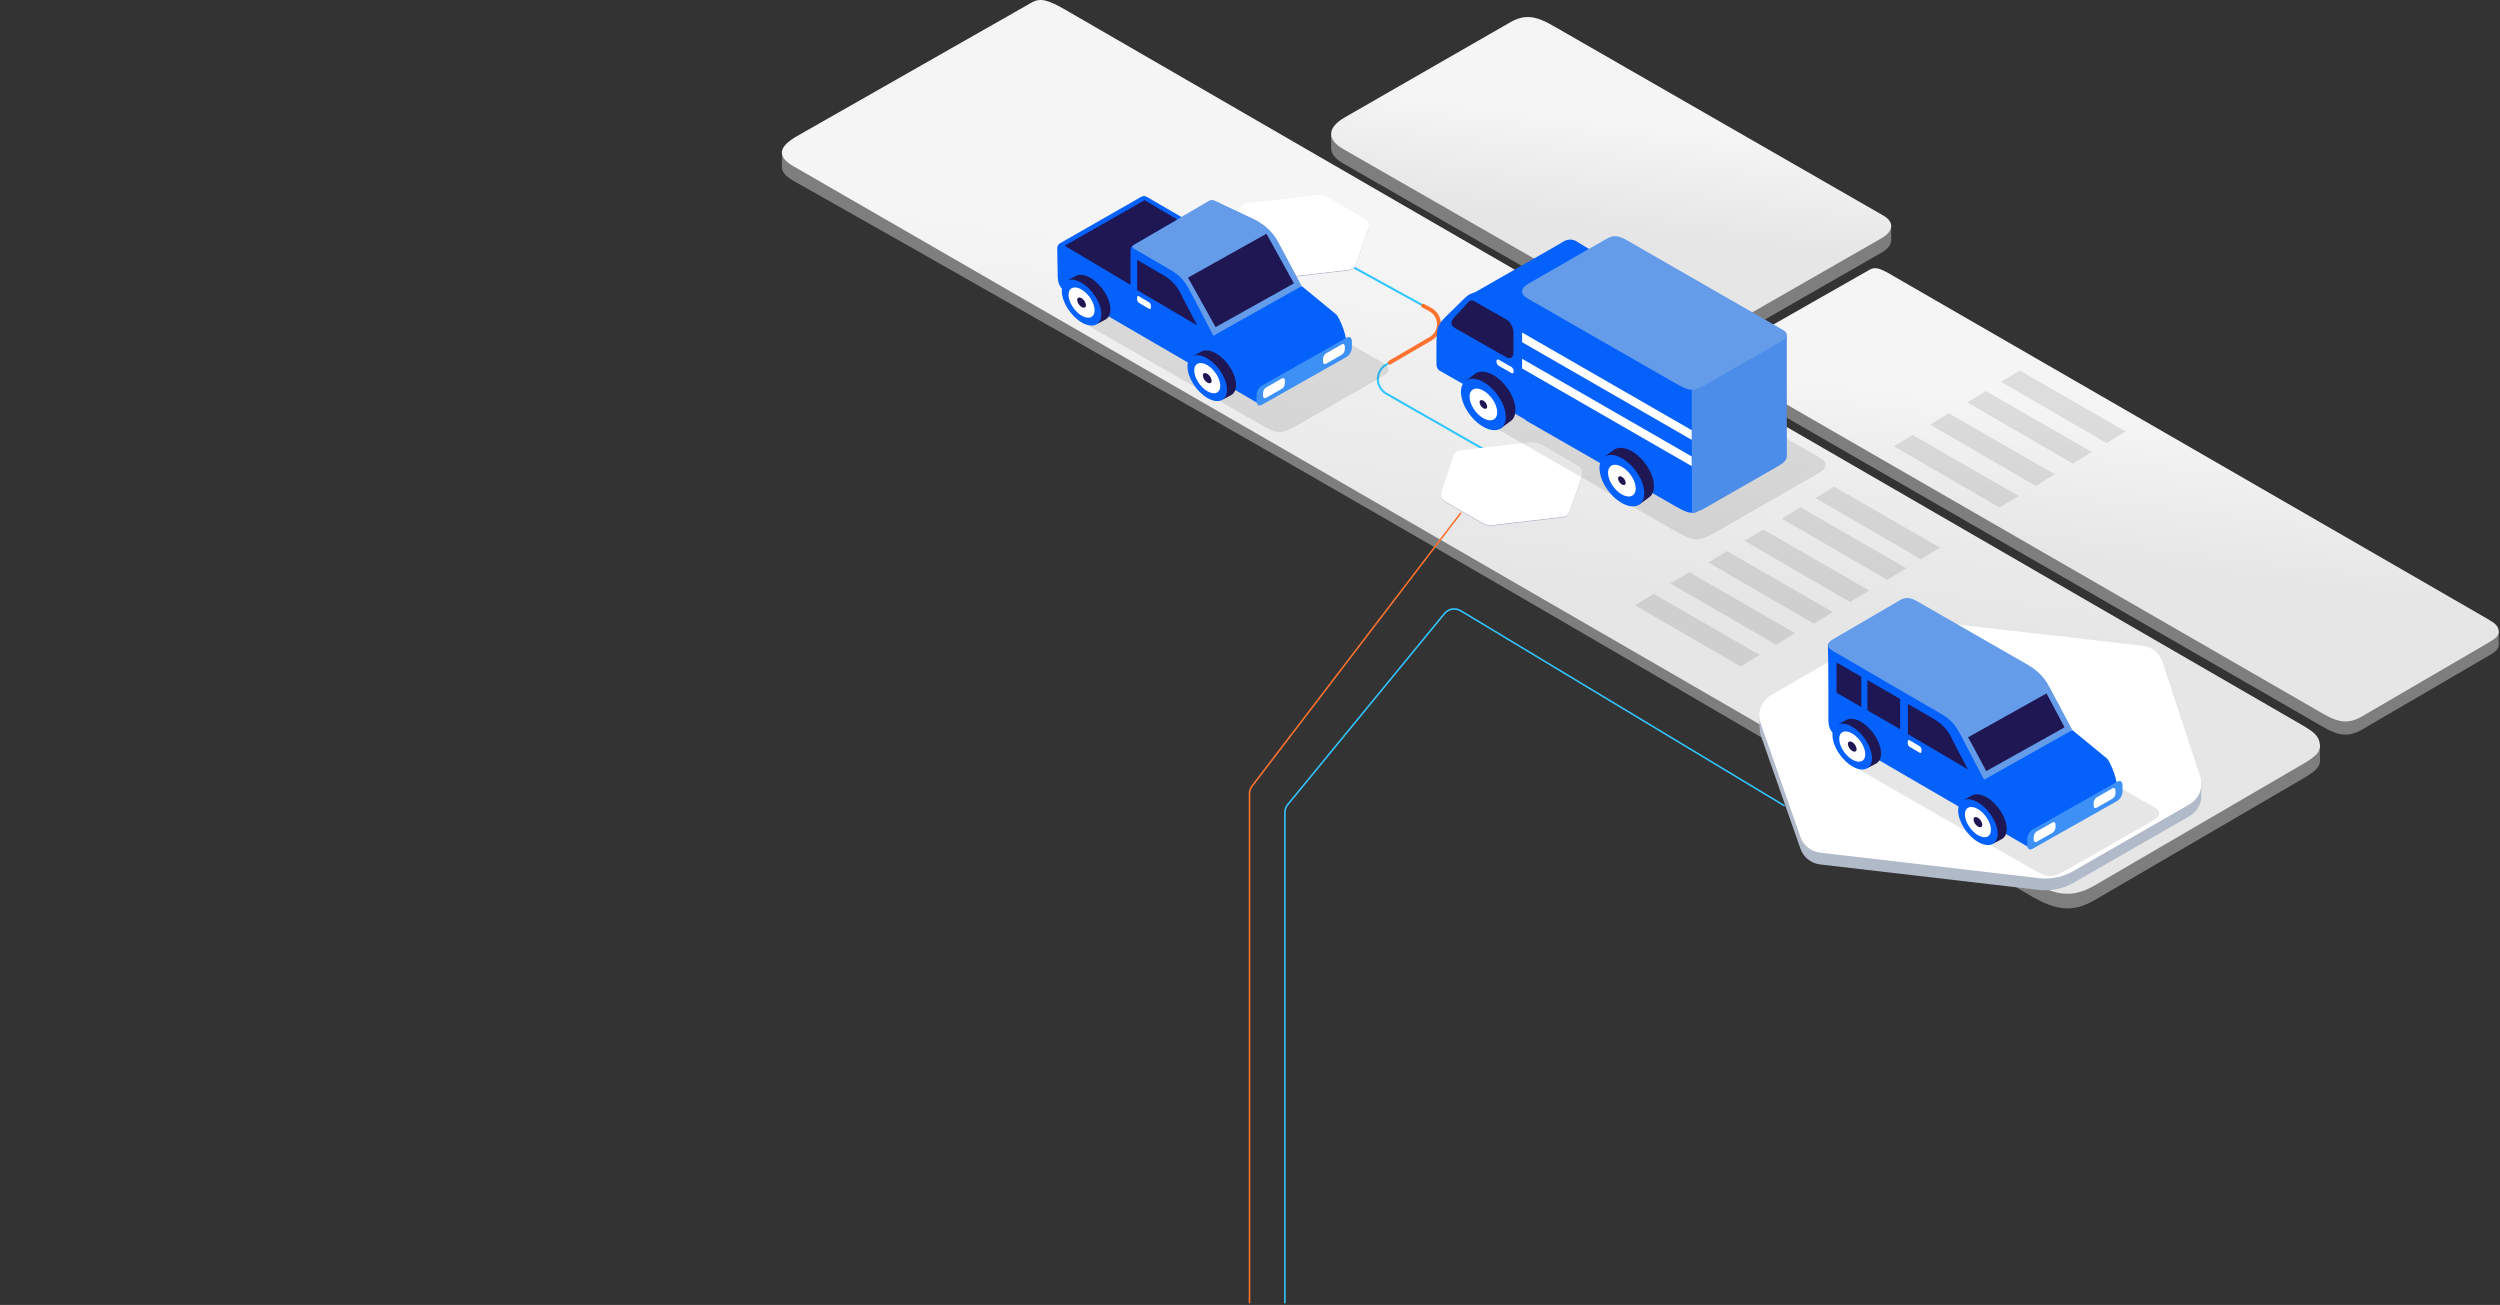 <svg xmlns="http://www.w3.org/2000/svg" viewBox="0 0 1343 701" fill="none"><rect x="0" y="0" width="1343" height="701" fill="#333333" stroke="none"/><path d="M1336.43 339.621C1336.71 339.783 1336.98 339.94 1337.23 340.093L1337.28 340.025C1337.88 339.302 1338.71 338.81 1339.63 338.633C1340.55 338.456 1341.5 338.604 1342.32 339.053V346.137C1342.56 348.487 1340.58 350.117 1336.94 352.25L1269.12 391.788C1261.5 396.35 1255.99 395.005 1248.66 390.91L926.622 205.244C924.231 203.837 923.007 202.435 922.947 200.996C922.956 195.601 922.956 193.206 922.947 193.809C923.763 193.41 924.691 193.301 925.578 193.499C926.465 193.698 927.258 194.193 927.826 194.902C927.942 195.046 928.047 195.199 928.142 195.358L1004.42 151.937C1007.22 150.352 1009.75 151.129 1015.26 154.279L1336.43 339.621Z" fill="#7E7E7E"/><path d="M1336.43 332.542C1340.3 334.816 1342.02 336.042 1342.32 339.053C1342.56 341.403 1340.58 343.032 1336.94 345.165L1269.12 384.703C1261.5 389.266 1255.99 387.92 1248.66 383.825L926.622 198.165C921.255 195.008 921.76 191.871 928.139 188.277L1004.42 144.858C1007.22 143.273 1009.75 144.05 1015.26 147.199L1336.43 332.542Z" fill="url(#paint0_linear_0_1)"/><path d="M1236.59 397.302C1240.09 399.358 1242.52 400.892 1244.09 402.678C1244.82 402.501 1245.59 402.56 1246.28 402.845V407.814L1246.31 408.035C1246.36 408.501 1246.35 408.971 1246.28 409.435C1245.83 412.591 1242.68 415.035 1237.44 418.107L1125.64 483.282C1113.08 490.802 1103.99 488.582 1091.91 481.833C1091.91 481.833 779.962 296.57 426.068 97.044C421.8 94.534 419.785 92.032 420.023 89.449C420.047 85.796 420.059 83.97 420.059 83.971C420.616 83.372 421.341 82.955 422.139 82.774C422.937 82.594 423.771 82.658 424.532 82.959C424.641 83.002 424.747 83.049 424.851 83.102C426.043 82.25 427.283 81.465 428.564 80.753L554.299 9.173C558.922 6.562 563.099 7.841 572.178 13.033L1236.59 397.302Z" fill="#7E7E7E"/><path d="M1236.59 389.444C1242.97 393.192 1245.8 395.208 1246.3 400.177C1246.69 404.051 1243.42 406.736 1237.43 410.252L1125.63 475.427C1113.07 482.948 1103.98 480.727 1091.9 473.979C1091.9 473.979 779.956 293.215 426.062 89.189C417.214 83.989 418.047 78.814 428.562 72.889L554.299 1.314C558.922 -1.298 563.099 -0.018 572.178 5.173L1236.59 389.444Z" fill="url(#paint1_linear_0_1)"/><path d="M713.724 136.202L768.368 166.311C769.763 167.08 770.929 168.204 771.747 169.571C772.564 170.937 773.005 172.496 773.024 174.088C773.043 175.68 772.639 177.249 771.853 178.634C771.067 180.019 769.928 181.171 768.552 181.972L744.66 195.872C743.293 196.667 742.16 197.808 741.374 199.18C740.588 200.553 740.178 202.108 740.185 203.689C740.191 205.27 740.614 206.822 741.411 208.188C742.208 209.554 743.351 210.685 744.724 211.469L802.265 244.36" stroke="#32C5FF" stroke-width="1.125" stroke-miterlimit="10"/><path d="M764.53 164.249L768.248 166.229C769.663 166.982 770.851 168.099 771.69 169.465C772.529 170.831 772.987 172.396 773.019 173.999C773.05 175.602 772.652 177.184 771.868 178.581C771.083 179.979 769.939 181.142 768.554 181.949L746.568 194.777" stroke="#FC722E" stroke-width="2.125" stroke-miterlimit="10" stroke-linecap="round"/><path d="M735.108 123.052L728.272 142.558C728.021 143.274 727.574 143.905 726.981 144.379C726.388 144.853 725.675 145.151 724.921 145.239L687.351 149.617C685.21 149.867 683.048 149.391 681.209 148.267L661.404 136.881C660.881 136.561 660.438 136.126 660.108 135.61C659.778 135.094 659.569 134.509 659.498 133.9L659.858 131.368C659.966 132.635 660.265 128.993 661.404 129.689L681.209 141.075C683.048 142.199 685.21 142.675 687.351 142.425L724.921 138.047C725.675 137.959 726.388 137.661 726.981 137.187C727.574 136.713 728.021 136.082 728.272 135.366L734.848 120.07C734.948 119.796 735.335 121.185 735.335 121.185C735.309 121.812 735.233 122.437 735.108 123.052V123.052Z" fill="#B1BAC9"/><path d="M666.164 112.017L659.669 131.692C659.383 132.559 659.398 133.497 659.713 134.354C660.027 135.211 660.621 135.937 661.4 136.413L681.21 147.8C683.049 148.924 685.212 149.4 687.353 149.15L724.922 144.776C725.675 144.687 726.389 144.388 726.981 143.913C727.572 143.439 728.019 142.807 728.269 142.091L735.105 122.585C735.417 121.695 735.407 120.723 735.079 119.839C734.75 118.954 734.123 118.213 733.305 117.742L713.269 106.167C711.479 105.134 709.405 104.703 707.352 104.938L669.547 109.266C668.779 109.354 668.053 109.66 667.453 110.147C666.854 110.635 666.407 111.283 666.164 112.017" fill="white"/><path d="M666.164 112.017L659.669 131.692C659.383 132.559 659.398 133.497 659.713 134.354C660.027 135.211 660.621 135.937 661.4 136.413L681.21 147.8C683.049 148.924 685.212 149.4 687.353 149.15L724.922 144.776C725.675 144.687 726.389 144.388 726.981 143.913C727.572 143.439 728.019 142.807 728.269 142.091L735.105 122.585C735.417 121.695 735.407 120.723 735.079 119.839C734.75 118.954 734.123 118.213 733.305 117.742L713.269 106.167C711.479 105.134 709.405 104.703 707.352 104.938L669.547 109.266C668.779 109.354 668.053 109.66 667.453 110.147C666.854 110.635 666.407 111.283 666.164 112.017" fill="white"/><path d="M849.858 255.802L843.022 275.308C842.771 276.024 842.324 276.655 841.731 277.129C841.138 277.603 840.425 277.901 839.671 277.989L802.101 282.367C799.96 282.617 797.798 282.141 795.959 281.017L776.154 269.631C775.631 269.311 775.188 268.876 774.858 268.36C774.528 267.844 774.319 267.259 774.248 266.65L774.608 264.118C774.716 265.385 775.015 261.743 776.154 262.439L795.959 273.825C797.798 274.949 799.96 275.425 802.101 275.175L839.671 270.797C840.425 270.709 841.138 270.411 841.731 269.937C842.324 269.463 842.771 268.832 843.022 268.116L849.598 252.82C849.698 252.546 850.085 253.935 850.085 253.935C850.059 254.562 849.983 255.187 849.858 255.802V255.802Z" fill="#B1BAC9"/><path d="M780.914 244.767L774.419 264.442C774.133 265.309 774.148 266.247 774.463 267.104C774.777 267.961 775.371 268.687 776.15 269.163L795.96 280.55C797.799 281.674 799.962 282.15 802.103 281.9L839.672 277.526C840.425 277.437 841.139 277.138 841.731 276.663C842.322 276.189 842.769 275.557 843.019 274.841L849.855 255.335C850.167 254.445 850.157 253.473 849.829 252.589C849.5 251.704 848.873 250.963 848.055 250.492L828.019 238.917C826.229 237.884 824.155 237.453 822.102 237.688L784.297 242.016C783.529 242.104 782.803 242.41 782.203 242.897C781.604 243.385 781.157 244.033 780.914 244.767" fill="white"/><path d="M780.914 244.767L774.419 264.442C774.133 265.309 774.148 266.247 774.463 267.104C774.777 267.961 775.371 268.687 776.15 269.163L795.96 280.55C797.799 281.674 799.962 282.15 802.103 281.9L839.672 277.526C840.425 277.437 841.139 277.138 841.731 276.663C842.322 276.189 842.769 275.557 843.019 274.841L849.855 255.335C850.167 254.445 850.157 253.473 849.829 252.589C849.5 251.704 848.873 250.963 848.055 250.492L828.019 238.917C826.229 237.884 824.155 237.453 822.102 237.688L784.297 242.016C783.529 242.104 782.803 242.41 782.203 242.897C781.604 243.385 781.157 244.033 780.914 244.767" fill="white"/><path d="M1042.21 294.217L1031.99 300.459L975.265 267.546L985.333 261.465L1042.21 294.217Z" fill="black" fill-opacity="0.1"/><path d="M1024.07 305.249L1013.85 311.49L957.123 278.578L967.192 272.496L1024.07 305.249Z" fill="black" fill-opacity="0.1"/><path d="M1004.12 317.207L993.903 323.448L937.176 290.536L947.245 284.454L1004.12 317.207Z" fill="black" fill-opacity="0.1"/><path d="M984.682 328.838L974.464 335.079L917.737 302.167L927.806 296.086L984.682 328.838Z" fill="black" fill-opacity="0.1"/><path d="M964.334 340.115L954.116 346.356L897.389 313.444L907.458 307.362L964.334 340.115Z" fill="black" fill-opacity="0.1"/><path d="M945.245 351.795L935.027 358.036L878.3 325.124L888.369 319.043L945.245 351.795Z" fill="black" fill-opacity="0.1"/><path d="M1141.9 231.789L1131.68 238.031L1074.95 205.118L1085.02 199.037L1141.9 231.789Z" fill="black" fill-opacity="0.1"/><path d="M1123.75 242.821L1113.54 249.063L1056.81 216.15L1066.88 210.068L1123.75 242.821Z" fill="black" fill-opacity="0.1"/><path d="M1103.81 254.779L1093.59 261.021L1036.86 228.108L1046.93 222.027L1103.81 254.779Z" fill="black" fill-opacity="0.1"/><path d="M1084.37 266.41L1074.15 272.652L1017.42 239.74L1027.49 233.658L1084.37 266.41Z" fill="black" fill-opacity="0.1"/><path d="M695.089 229.502C687.375 233.554 685.819 232.936 676.333 227.562L591.988 179.171L586.656 176.112C581.474 173.212 581.896 169.706 586.911 166.8L634.63 139.383C639.311 136.567 642.549 137.197 648.03 140.414L743.73 195.406C746.86 197.245 746.642 199.838 743.251 201.886L695.089 229.502Z" fill="black" fill-opacity="0.1"/><path d="M655.542 128.711C694.703 165.779 692.542 203.794 676.479 217.031C676.479 217.031 641.785 196.848 572.72 156.703C569.425 155.035 568.279 152.303 568.208 148.235L567.938 133.341C567.928 132.803 568.063 132.273 568.329 131.805C568.595 131.338 568.981 130.95 569.448 130.683L613.041 105.736C613.498 105.474 614.016 105.337 614.542 105.339C615.069 105.341 615.586 105.481 616.041 105.746L655.542 128.711Z" fill="#0561FC"/><path d="M718.265 169.299C700.024 172.95 683.411 182.291 670.814 195.979C674.551 202.36 676.512 209.625 676.493 217.02L723.944 190.345C723.962 182.949 722.001 175.682 718.265 169.299" fill="#0561FC"/><path d="M699.277 153.675C673.636 161.817 657.818 170.711 651.825 180.357L670.813 195.975L718.265 169.299L699.277 153.675Z" fill="#0561FC"/><path d="M699.277 153.675L651.825 180.357L639.825 157.335C637.267 152.514 635.011 148.449 628.425 144.793L608.802 133.387C608.651 133.299 608.526 133.173 608.438 133.021C608.351 132.87 608.305 132.698 608.305 132.523C608.305 132.348 608.351 132.176 608.438 132.025C608.526 131.873 608.651 131.747 608.802 131.659L649.535 107.845C649.955 107.599 650.429 107.46 650.915 107.438C651.401 107.416 651.885 107.513 652.325 107.72L674.456 118.12C679.821 121.166 683.915 124.646 687.056 130.732L699.277 153.675Z" fill="#659CEA"/><path d="M638.268 149.087L680.341 125.559L695.086 152.218L684.138 158.341C683.354 158.283 682.574 158.296 681.789 158.296C680.026 158.294 678.274 158.581 676.603 159.145C676.154 159.244 675.713 159.36 675.278 159.495C675.024 159.562 674.773 159.635 674.525 159.714C673.967 159.836 673.416 159.987 672.874 160.168C672.526 160.26 672.182 160.368 671.842 160.479C671.497 160.555 671.156 160.642 670.82 160.739C670.23 160.864 669.648 161.022 669.076 161.212C668.46 161.359 667.854 161.542 667.26 161.761C666.699 161.907 666.145 162.083 665.603 162.288C665.195 162.41 664.781 162.503 664.369 162.63C664.04 162.716 663.717 162.812 663.397 162.917C662.85 163.048 662.311 163.206 661.78 163.392C661.148 163.542 660.525 163.731 659.915 163.956C659.335 164.108 658.763 164.292 658.203 164.507L660.419 163.62H654.395C654.035 163.521 653.673 163.436 653.31 163.363C652.986 163.23 652.66 163.11 652.331 163.004C651.907 162.812 651.49 162.629 651.054 162.465C650.421 162.128 649.765 161.833 649.093 161.583C648.943 161.492 648.804 161.406 648.658 161.309C647.227 160.193 645.63 159.308 643.925 158.687L638.268 149.087Z" fill="#1F1754"/><path d="M610.909 155.853L643.143 174.828L634.77 158.771C632.733 154.012 629.156 150.076 624.614 147.594L610.898 139.621C610.905 150.442 610.908 155.853 610.909 155.853" fill="#1F1754"/><path d="M653.386 189.927C650.263 188.087 647.455 187.78 645.509 188.78L645.368 188.855L645.351 188.864L640.958 191.229C641.177 191.564 641.472 191.843 641.818 192.045C642.163 192.247 642.551 192.366 642.951 192.393C642.82 193.018 642.756 193.655 642.76 194.293C642.76 200.16 647.516 207.719 653.384 211.176C654.514 211.865 655.745 212.373 657.032 212.682C656.866 212.983 656.762 213.314 656.726 213.656C656.691 213.998 656.724 214.343 656.825 214.672L661.265 212.32C662.97 211.437 664.009 209.551 664.009 206.81C664.009 200.943 659.253 193.385 653.386 189.927Z" fill="#1F1754"/><path d="M648.537 192.518C642.67 189.061 637.914 191.015 637.914 196.881C637.914 202.747 642.67 210.309 648.537 213.765C654.404 217.221 659.16 215.268 659.16 209.402C659.16 203.536 654.404 195.976 648.537 192.518Z" fill="#0561FC"/><path d="M648.542 196.137C644.673 193.857 641.542 195.146 641.542 199.014C641.542 202.882 644.678 207.866 648.542 210.146C652.406 212.426 655.542 211.137 655.542 207.268C655.542 203.399 652.406 198.417 648.542 196.137Z" fill="white"/><path d="M648.537 200.781C647.237 200.013 646.176 200.447 646.176 201.75C646.252 202.515 646.505 203.253 646.915 203.903C647.325 204.554 647.88 205.101 648.537 205.501C649.841 206.271 650.898 205.836 650.898 204.533C650.822 203.768 650.569 203.03 650.159 202.379C649.749 201.728 649.194 201.181 648.537 200.781Z" fill="#1F1754"/><path d="M585.869 149.336C582.747 147.496 579.939 147.189 577.993 148.189L577.851 148.265L577.835 148.274L573.443 150.639C573.663 150.974 573.957 151.254 574.303 151.456C574.649 151.658 575.037 151.776 575.437 151.803C575.305 152.428 575.241 153.065 575.246 153.703C575.246 159.57 580.002 167.129 585.869 170.586C587 171.274 588.23 171.783 589.517 172.093C589.351 172.394 589.247 172.725 589.211 173.066C589.176 173.408 589.21 173.754 589.311 174.082L593.75 171.727C595.454 170.847 596.493 168.96 596.493 166.219C596.493 160.352 591.737 152.794 585.869 149.336Z" fill="#1F1754"/><path d="M581.02 151.927C575.153 148.469 570.396 150.427 570.396 156.29C570.396 162.153 575.154 169.718 581.02 173.174C586.886 176.63 591.643 174.677 591.643 168.811C591.643 162.945 586.888 155.384 581.02 151.927Z" fill="#0561FC"/><path d="M581.025 155.546C577.156 153.267 574.025 154.555 574.025 158.423C574.025 162.291 577.161 167.275 581.025 169.555C584.889 171.835 588.025 170.546 588.025 166.678C588.025 162.81 584.889 157.825 581.025 155.546Z" fill="white"/><path d="M581.02 160.189C579.72 159.42 578.659 159.855 578.659 161.158C578.736 161.923 578.989 162.66 579.398 163.311C579.808 163.962 580.363 164.509 581.02 164.909C582.324 165.678 583.381 165.245 583.381 163.941C583.305 163.176 583.052 162.438 582.642 161.787C582.232 161.136 581.677 160.589 581.02 160.189Z" fill="#1F1754"/><path d="M617.273 162.371L611.813 159.144C611.272 158.823 610.828 159.16 610.828 159.892V160.751C610.834 161.124 610.926 161.49 611.097 161.822C611.268 162.153 611.513 162.441 611.813 162.662L617.273 165.888C617.815 166.209 618.258 165.873 618.258 165.141V164.282C618.252 163.909 618.16 163.543 617.989 163.211C617.818 162.88 617.573 162.592 617.273 162.371" fill="white"/><path d="M723.51 181.376L677.746 207.234C676.92 207.814 676.243 208.581 675.77 209.472C675.297 210.363 675.04 211.353 675.022 212.362V215.473C675.022 217.449 676.248 218.373 677.746 217.528L723.51 191.674C724.336 191.093 725.013 190.326 725.487 189.434C725.96 188.542 726.216 187.551 726.234 186.541V183.431C726.234 181.454 725.007 180.53 723.51 181.376Z" fill="#3C90F6"/><path d="M680.095 208.167L688.647 203.295C689.517 202.799 690.23 203.336 690.23 204.49V205.844C690.22 206.433 690.071 207.012 689.796 207.533C689.521 208.054 689.128 208.503 688.647 208.844L680.095 213.71C679.224 214.21 678.512 213.668 678.512 212.51V211.165C678.522 210.576 678.671 209.997 678.946 209.476C679.221 208.955 679.614 208.506 680.095 208.165" fill="white"/><path d="M712.304 189.863L720.856 184.99C721.727 184.495 722.44 185.032 722.44 186.186V187.539C722.43 188.128 722.281 188.707 722.006 189.228C721.731 189.749 721.337 190.198 720.856 190.539L712.304 195.406C711.434 195.906 710.722 195.365 710.722 194.211V192.861C710.732 192.272 710.88 191.693 711.155 191.172C711.43 190.651 711.824 190.202 712.304 189.861" fill="white"/><path d="M685.347 157.663L653.012 175.745L638.267 149.215L685.347 157.663Z" fill="#1F1754"/><path d="M632.376 117.952L614.876 107.524L571.966 132.011L607.32 153.066V134.251C607.32 133.726 607.458 133.21 607.72 132.755C607.982 132.3 608.358 131.922 608.812 131.658L632.376 117.952Z" fill="#1F1754"/><path d="M945.826 394.921L967.226 455.981C968.012 458.222 969.412 460.197 971.266 461.681C973.121 463.165 975.355 464.098 977.714 464.373L1095.31 478.073C1102.01 478.857 1108.79 477.371 1114.54 473.853L1176.54 438.211C1178.18 437.209 1179.56 435.848 1180.6 434.231C1181.63 432.615 1182.28 430.784 1182.5 428.879L1182.59 419.33C1182.26 423.297 1180.1 413.518 1176.54 415.697L1114.54 451.339C1108.78 454.859 1102.01 456.347 1095.31 455.566L977.711 441.866C975.352 441.591 973.118 440.658 971.263 439.174C969.409 437.69 968.009 435.715 967.223 433.474L945.826 382.34C945.526 381.484 945.112 389.078 945.112 389.078C945.194 391.042 945.433 392.996 945.826 394.921V394.921Z" fill="#B1BAC9"/><path d="M1161.64 355.508L1181.96 417.095C1182.85 419.809 1182.8 422.745 1181.82 425.428C1180.83 428.111 1178.97 430.382 1176.54 431.874L1114.54 467.516C1108.78 471.036 1102.01 472.524 1095.31 471.743L977.708 458.043C975.349 457.768 973.115 456.835 971.26 455.351C969.406 453.867 968.006 451.892 967.22 449.651L945.82 388.591C944.843 385.805 944.871 382.766 945.897 379.998C946.923 377.23 948.884 374.908 951.441 373.432L1014.19 337.195C1019.79 333.964 1026.28 332.617 1032.71 333.354L1151.05 346.894C1153.45 347.169 1155.73 348.127 1157.6 349.653C1159.48 351.18 1160.88 353.211 1161.64 355.508" fill="white"/><path d="M1109.09 468.002C1101.37 472.054 1099.82 471.436 1090.33 466.062L1005.99 417.671L1000.66 414.612C995.474 411.712 995.896 408.206 1000.91 405.3L1048.63 377.883C1053.31 375.067 1056.55 375.697 1062.03 378.914L1157.73 433.906C1160.86 435.745 1160.64 438.338 1157.25 440.386L1109.09 468.002Z" fill="black" fill-opacity="0.1"/><path d="M1055.83 380.074C1094.99 417.141 1106.54 442.293 1090.48 455.531C1090.48 455.531 1055.79 435.348 986.72 395.202C983.425 393.534 982.278 390.802 982.208 386.734C982.267 360.365 982.049 347.566 981.908 346.593L1055.83 380.074Z" fill="#0561FC"/><path d="M1132.26 407.799C1114.02 411.45 1097.41 420.791 1084.81 434.479C1088.55 440.86 1090.51 448.125 1090.49 455.52L1137.94 428.845C1137.96 421.449 1136 414.182 1132.26 407.799" fill="#0561FC"/><path d="M1113.28 392.175C1087.64 400.317 1071.82 409.211 1065.82 418.857L1084.81 434.475L1132.26 407.799L1113.28 392.175Z" fill="#0561FC"/><path d="M1113.28 392.172L1065.83 418.857L1053.83 395.835C1051.27 391.014 1049.01 386.949 1042.43 383.293L984.577 349.672C980.937 347.581 981.01 345.465 984.795 343.325L1020.54 322.49C1023.45 320.69 1026.34 320.922 1029.75 322.928L1088.45 356.619C1093.82 359.665 1097.91 363.145 1101.05 369.231L1113.28 392.172Z" fill="#659CEA"/><path d="M1057.31 396.034L1099.39 372.506L1109.09 390.718L1098.14 396.841C1097.35 396.783 1096.57 396.796 1095.79 396.796C1094.03 396.794 1092.27 397.081 1090.6 397.645C1090.15 397.744 1089.71 397.86 1089.28 397.995C1089.02 398.062 1088.77 398.135 1088.52 398.214C1087.97 398.336 1087.42 398.488 1086.87 398.668C1086.53 398.76 1086.18 398.868 1085.84 398.979C1085.5 399.055 1085.16 399.142 1084.82 399.239C1084.23 399.364 1083.65 399.522 1083.08 399.712C1082.46 399.859 1081.85 400.042 1081.26 400.261C1080.7 400.407 1080.15 400.583 1079.6 400.788C1079.19 400.91 1078.78 401.003 1078.37 401.13C1078.04 401.216 1077.72 401.312 1077.4 401.417C1076.85 401.548 1076.31 401.706 1075.78 401.892C1075.15 402.042 1074.52 402.231 1073.91 402.456C1073.33 402.608 1072.76 402.792 1072.2 403.007L1074.42 402.12H1068.39C1068.03 402.021 1067.67 401.936 1067.31 401.863C1066.99 401.73 1066.66 401.61 1066.33 401.504C1065.91 401.312 1065.49 401.129 1065.05 400.965C1064.42 400.628 1063.77 400.333 1063.09 400.083C1062.94 399.992 1062.8 399.906 1062.66 399.809C1061.23 398.693 1059.63 397.808 1057.92 397.187L1057.31 396.034Z" fill="#1F1754"/><path d="M1024.91 394.353L1057.14 413.328L1048.77 397.271C1046.73 392.512 1043.16 388.576 1038.61 386.094L1024.9 378.121C1024.9 388.942 1024.91 394.353 1024.91 394.353" fill="#1F1754"/><path d="M1020.76 375.494L1003.18 365.336V381.608L1020.76 391.766V375.494Z" fill="#1F1754"/><path d="M999.89 363.546L986.59 355.864V372.136L999.89 379.818V363.546Z" fill="#1F1754"/><path d="M1067.39 428.427C1064.26 426.587 1061.46 426.28 1059.51 427.28L1059.37 427.355L1059.35 427.364L1054.96 429.729C1055.18 430.064 1055.47 430.343 1055.82 430.545C1056.16 430.747 1056.55 430.866 1056.95 430.893C1056.82 431.518 1056.76 432.155 1056.76 432.793C1056.76 438.66 1061.52 446.219 1067.38 449.676C1068.51 450.365 1069.75 450.873 1071.03 451.182C1070.87 451.483 1070.76 451.814 1070.73 452.156C1070.69 452.498 1070.72 452.843 1070.83 453.172L1075.27 450.82C1076.97 449.937 1078.01 448.051 1078.01 445.31C1078.01 439.443 1073.25 431.885 1067.39 428.427Z" fill="#1F1754"/><path d="M1062.54 431.018C1056.67 427.561 1051.91 429.515 1051.91 435.381C1051.91 441.247 1056.67 448.809 1062.54 452.265C1068.4 455.721 1073.16 453.768 1073.16 447.902C1073.16 442.036 1068.4 434.476 1062.54 431.018Z" fill="#0561FC"/><path d="M1062.54 434.637C1058.67 432.357 1055.54 433.646 1055.54 437.514C1055.54 441.382 1058.68 446.366 1062.54 448.646C1066.41 450.926 1069.54 449.637 1069.54 445.768C1069.54 441.899 1066.41 436.917 1062.54 434.637Z" fill="white"/><path d="M1062.54 439.281C1061.24 438.513 1060.18 438.947 1060.18 440.25C1060.25 441.015 1060.51 441.753 1060.91 442.403C1061.32 443.054 1061.88 443.601 1062.54 444.001C1063.84 444.771 1064.9 444.336 1064.9 443.033C1064.82 442.268 1064.57 441.53 1064.16 440.879C1063.75 440.228 1063.19 439.681 1062.54 439.281Z" fill="#1F1754"/><path d="M999.869 387.836C996.747 385.996 993.939 385.689 991.993 386.689L991.851 386.765L991.835 386.774L987.443 389.139C987.663 389.474 987.957 389.754 988.303 389.956C988.649 390.158 989.037 390.276 989.437 390.303C989.305 390.928 989.241 391.565 989.246 392.203C989.246 398.07 994.002 405.629 999.869 409.086C1001 409.774 1002.23 410.283 1003.52 410.593C1003.35 410.894 1003.25 411.225 1003.21 411.566C1003.18 411.908 1003.21 412.254 1003.31 412.582L1007.75 410.227C1009.45 409.347 1010.49 407.46 1010.49 404.719C1010.49 398.852 1005.74 391.294 999.869 387.836Z" fill="#1F1754"/><path d="M995.02 390.427C989.153 386.969 984.396 388.927 984.396 394.79C984.396 400.653 989.154 408.218 995.02 411.674C1000.89 415.13 1005.64 413.177 1005.64 407.311C1005.64 401.445 1000.89 393.884 995.02 390.427Z" fill="#0561FC"/><path d="M995.025 394.046C991.156 391.767 988.025 393.055 988.025 396.923C988.025 400.791 991.161 405.775 995.025 408.055C998.889 410.335 1002.02 409.046 1002.02 405.178C1002.02 401.31 998.889 396.325 995.025 394.046Z" fill="white"/><path d="M995.02 398.689C993.72 397.92 992.659 398.355 992.659 399.658C992.736 400.423 992.989 401.16 993.398 401.811C993.808 402.462 994.363 403.009 995.02 403.409C996.324 404.178 997.381 403.745 997.381 402.441C997.305 401.676 997.052 400.938 996.642 400.287C996.232 399.636 995.677 399.089 995.02 398.689Z" fill="#1F1754"/><path d="M1031.27 400.871L1025.81 397.644C1025.27 397.323 1024.83 397.66 1024.83 398.392V399.251C1024.83 399.624 1024.93 399.99 1025.1 400.322C1025.27 400.653 1025.51 400.941 1025.81 401.162L1031.27 404.388C1031.82 404.709 1032.26 404.373 1032.26 403.641V402.782C1032.25 402.409 1032.16 402.043 1031.99 401.711C1031.82 401.38 1031.57 401.092 1031.27 400.871" fill="white"/><path d="M1137.51 419.876L1091.75 445.734C1090.92 446.314 1090.24 447.081 1089.77 447.972C1089.3 448.863 1089.04 449.853 1089.02 450.862V453.973C1089.02 455.949 1090.25 456.873 1091.75 456.028L1137.51 430.174C1138.34 429.593 1139.01 428.826 1139.49 427.934C1139.96 427.042 1140.22 426.051 1140.23 425.041V421.931C1140.23 419.954 1139.01 419.03 1137.51 419.876Z" fill="#3C90F6"/><path d="M1094.09 446.667L1102.65 441.795C1103.52 441.299 1104.23 441.836 1104.23 442.99V444.344C1104.22 444.933 1104.07 445.512 1103.8 446.033C1103.52 446.554 1103.13 447.003 1102.65 447.344L1094.09 452.21C1093.22 452.71 1092.51 452.168 1092.51 451.01V449.665C1092.52 449.076 1092.67 448.497 1092.95 447.976C1093.22 447.455 1093.61 447.006 1094.09 446.665" fill="white"/><path d="M1126.3 428.363L1134.86 423.49C1135.73 422.995 1136.44 423.532 1136.44 424.686V426.039C1136.43 426.628 1136.28 427.207 1136.01 427.728C1135.73 428.249 1135.34 428.698 1134.86 429.039L1126.3 433.906C1125.43 434.406 1124.72 433.865 1124.72 432.711V431.361C1124.73 430.772 1124.88 430.193 1125.16 429.672C1125.43 429.151 1125.82 428.702 1126.3 428.361" fill="white"/><path d="M1099.35 396.163L1067.01 414.245L1057.38 396.163H1099.35Z" fill="#1F1754"/><path d="M922.083 186.558C907.844 194.035 904.97 192.897 887.459 182.976L731.759 93.646L721.915 87.998C717.165 85.34 714.967 82.406 715.089 79.469C715.102 74.602 715.108 72.169 715.107 72.169C715.735 72.114 716.366 72.222 716.94 72.483C717.514 72.743 718.011 73.147 718.383 73.656C719.615 72.573 720.955 71.619 722.383 70.812L810.473 20.192C819.115 14.992 825.093 16.156 835.205 22.092L1011.86 123.615C1012.08 123.745 1012.3 123.877 1012.5 124.01C1012.55 123.898 1012.6 123.788 1012.67 123.681C1012.99 123.114 1013.46 122.645 1014.03 122.32C1014.6 121.996 1015.24 121.828 1015.89 121.835L1015.96 129.019V129.186C1015.93 131.363 1014.26 133.607 1010.99 135.577L922.083 186.558Z" fill="#7E7E7E"/><path d="M922.083 178.819C907.845 186.296 904.97 185.159 887.459 175.238L731.759 85.907L721.915 80.259C712.348 74.906 713.129 68.435 722.384 63.068L810.474 12.454C819.115 7.254 825.094 8.418 835.205 14.354L1011.87 115.877C1017.66 119.277 1017.25 124.059 1010.99 127.84L922.083 178.819Z" fill="url(#paint2_linear_0_1)"/><path d="M920.438 286.603C911.299 291.403 909.453 290.672 898.214 284.303L798.27 226.963L791.951 223.339C785.81 219.902 786.311 215.748 792.251 212.304L848.795 179.817C854.343 176.481 858.179 177.227 864.67 181.039L978.068 246.197C981.784 248.376 981.524 251.449 977.507 253.875L920.438 286.603Z" fill="black" fill-opacity="0.1"/><path d="M870.816 144.219C872.867 171.708 870.067 189.142 862.416 196.519L826.078 174.527C822.411 175.887 818.507 176.493 814.6 176.311C809.222 176.141 804.049 174.208 799.877 170.809C795.706 167.41 792.767 162.734 791.515 157.501L838.335 130.718C839.116 130.13 839.968 129.642 840.871 129.267V129.267C841.804 128.854 842.821 128.666 843.839 128.719C844.858 128.771 845.85 129.061 846.736 129.567L870.816 144.219Z" fill="#0561FC"/><path d="M821.804 172.652C826.604 200.141 825.545 217.575 818.627 224.952L773.606 199.252C771.92 198.314 771.638 196.836 771.648 195.007C771.648 195.007 771.652 191.366 771.659 184.085C771.959 175.392 771.796 174.761 778.169 168.652L786.84 160.144C790.009 157.077 793.15 156.362 796.261 157.997L821.804 172.652Z" fill="#0561FC"/><path d="M911.647 274.931C907.831 276.24 905.567 275.097 899.16 271.467L820.89 226.562C818.716 225.344 817.673 224.006 817.661 222.662V222.6C817.666 221.029 817.67 199.111 817.674 156.844C871.449 175.69 903.727 192.11 914.506 206.103C913.217 208.548 912.545 211.272 912.549 214.036V233.564C912.545 234.614 912.646 235.662 912.849 236.692V238.371C912.849 239.44 912.95 240.506 913.149 241.556V246.184C913.149 247.252 913.249 248.318 913.449 249.368V256.19C913.225 257.531 913.102 258.875 912.949 260.226C912.853 261.287 912.818 262.354 912.844 263.419C912.763 263.85 912.697 264.288 912.644 264.731C912.357 266.022 912.236 267.393 912.072 268.708C912.042 268.949 912.018 269.189 911.999 269.429C911.759 270.578 911.639 271.749 911.639 272.923V274.932" fill="#0561FC"/><path d="M959.863 180.393C931.354 187.05 914.342 196.714 908.826 209.387C908.881 229.562 908.899 251.585 908.881 275.456C910.199 275.557 912.415 274.792 915.53 273.161L955.567 250.204C957.989 248.776 959.867 247.283 959.9 244.964C959.9 239.749 959.845 218.351 959.863 180.393Z" fill="#4C8DEA"/><path d="M915.529 207.092C908.797 210.627 907.438 210.092 899.159 205.399L820.889 160.494C816.366 157.963 816.736 154.903 821.112 152.366L862.76 128.437C866.845 125.98 869.673 126.528 874.453 129.337L957.978 177.337C960.713 178.939 960.523 181.201 957.565 182.989L915.529 207.092Z" fill="#659CEA"/><path d="M876.469 242.34C872.547 240.129 869.069 240.04 866.869 241.707C863.483 244.2 861.772 245.46 861.735 245.486C862.109 245.817 862.554 246.058 863.036 246.19C863.518 246.322 864.024 246.341 864.515 246.246C864.461 246.693 864.434 247.143 864.434 247.594C864.434 254.243 869.824 262.669 876.473 266.416C877.53 267.024 878.658 267.5 879.832 267.833C879.627 268.396 879.569 269.002 879.662 269.594C879.756 270.186 879.998 270.745 880.367 271.217L885.938 267.15L885.968 267.128L886.068 267.056C887.597 265.9 888.507 263.894 888.507 261.158C888.507 254.514 883.118 246.086 876.469 242.34Z" fill="#1F1754"/><path d="M871.277 246.162C864.629 242.416 859.239 244.768 859.239 251.417C859.239 258.066 864.629 266.491 871.278 270.238C877.927 273.985 883.316 271.632 883.316 264.98C883.316 258.328 877.926 249.907 871.277 246.162Z" fill="#0561FC"/><path d="M871.277 250.767C867.177 248.454 863.844 249.906 863.844 254.011C863.844 258.116 867.172 263.319 871.277 265.632C875.382 267.945 878.71 266.494 878.71 262.388C878.71 258.282 875.382 253.08 871.277 250.767Z" fill="white"/><path d="M871.278 256.147C870.145 255.512 869.228 255.913 869.228 257.047C869.292 257.705 869.512 258.337 869.868 258.894C870.224 259.45 870.708 259.914 871.278 260.247C872.41 260.887 873.328 260.487 873.328 259.355C873.265 258.696 873.046 258.062 872.69 257.504C872.333 256.946 871.849 256.481 871.278 256.147" fill="#1F1754"/><path d="M802.066 201.414C798.144 199.204 794.666 199.114 792.466 200.781C789.08 203.274 787.369 204.534 787.332 204.559C787.706 204.891 788.151 205.132 788.633 205.263C789.115 205.395 789.621 205.414 790.112 205.319C790.058 205.767 790.031 206.217 790.031 206.668C790.031 213.316 795.421 221.742 802.07 225.49C803.126 226.098 804.253 226.574 805.425 226.907C805.22 227.47 805.162 228.076 805.255 228.668C805.349 229.26 805.591 229.818 805.96 230.291L811.532 226.225L811.562 226.202L811.662 226.13C813.194 224.974 814.105 222.967 814.105 220.232C814.105 213.587 808.715 205.16 802.066 201.414Z" fill="#1F1754"/><path d="M796.874 205.235C790.226 201.489 784.836 203.841 784.836 210.49C784.836 217.139 790.226 225.565 796.875 229.311C803.524 233.057 808.913 230.705 808.913 224.053C808.913 217.401 803.523 208.981 796.874 205.235Z" fill="#0561FC"/><path d="M796.875 209.84C792.775 207.527 789.442 208.979 789.442 213.084C789.442 217.189 792.77 222.392 796.875 224.705C800.98 227.018 804.308 225.567 804.308 221.461C804.308 217.355 800.979 212.154 796.875 209.84Z" fill="white"/><path d="M796.874 215.22C795.742 214.585 794.824 214.986 794.824 216.12C794.888 216.778 795.108 217.41 795.464 217.967C795.82 218.523 796.304 218.987 796.874 219.32C798.006 219.96 798.924 219.56 798.924 218.429C798.861 217.77 798.642 217.135 798.286 216.577C797.929 216.02 797.445 215.554 796.874 215.22" fill="#1F1754"/><path d="M809.343 171.679L791.957 161.827C791.533 161.51 791.01 161.355 790.483 161.391C789.955 161.426 789.457 161.648 789.079 162.018V162.018L781.415 170.308C778.882 172.862 779.129 174.946 782.156 176.561L787.332 179.488L799.299 186.298L809.343 191.988C811.381 193.143 813.043 191.888 813.043 189.193V178.674C813.043 175.982 811.376 172.834 809.343 171.679" fill="#1F1754"/><path d="M811.933 197.119L805.109 193.224C804.43 192.836 803.875 193.255 803.875 194.156C803.883 194.616 803.998 195.068 804.213 195.475C804.427 195.882 804.734 196.233 805.109 196.499L811.932 200.399C812.613 200.779 813.168 200.364 813.168 199.462C813.16 199.002 813.044 198.55 812.83 198.143C812.615 197.736 812.308 197.385 811.933 197.119" fill="white"/><path d="M908.8 236.295L817.671 183.826V178.626L908.8 231.094V236.295Z" fill="white"/><path d="M908.8 250.411L817.671 197.943V192.743L908.8 245.211V250.411Z" fill="white"/><path d="M690.231 700.154V436.51C690.231 434.948 690.772 433.435 691.763 432.228L775.983 329.588C777.011 328.335 778.456 327.494 780.054 327.219C781.651 326.943 783.294 327.252 784.683 328.088L958.719 432.931" stroke="#32C5FF" stroke-width="0.844" stroke-miterlimit="10"/><path d="M671.231 700.154V426.379C671.231 424.897 671.718 423.456 672.618 422.279L784.831 275.464" stroke="#FC722E" stroke-width="0.844" stroke-miterlimit="10"/><defs><linearGradient id="paint0_linear_0_1" x1="1124.26" y1="221.008" x2="1114.65" y2="299.437" gradientUnits="userSpaceOnUse"><stop stop-color="#F5F5F5"/><stop offset="1" stop-color="#E6E6E6"/></linearGradient><linearGradient id="paint1_linear_0_1" x1="816.638" y1="151.725" x2="797.69" y2="306.369" gradientUnits="userSpaceOnUse"><stop stop-color="#F5F5F5"/><stop offset="1" stop-color="#E6E6E6"/></linearGradient><linearGradient id="paint2_linear_0_1" x1="859.504" y1="64.299" x2="852.628" y2="120.512" gradientUnits="userSpaceOnUse"><stop stop-color="#F5F5F5"/><stop offset="1" stop-color="#E6E6E6"/></linearGradient></defs></svg>